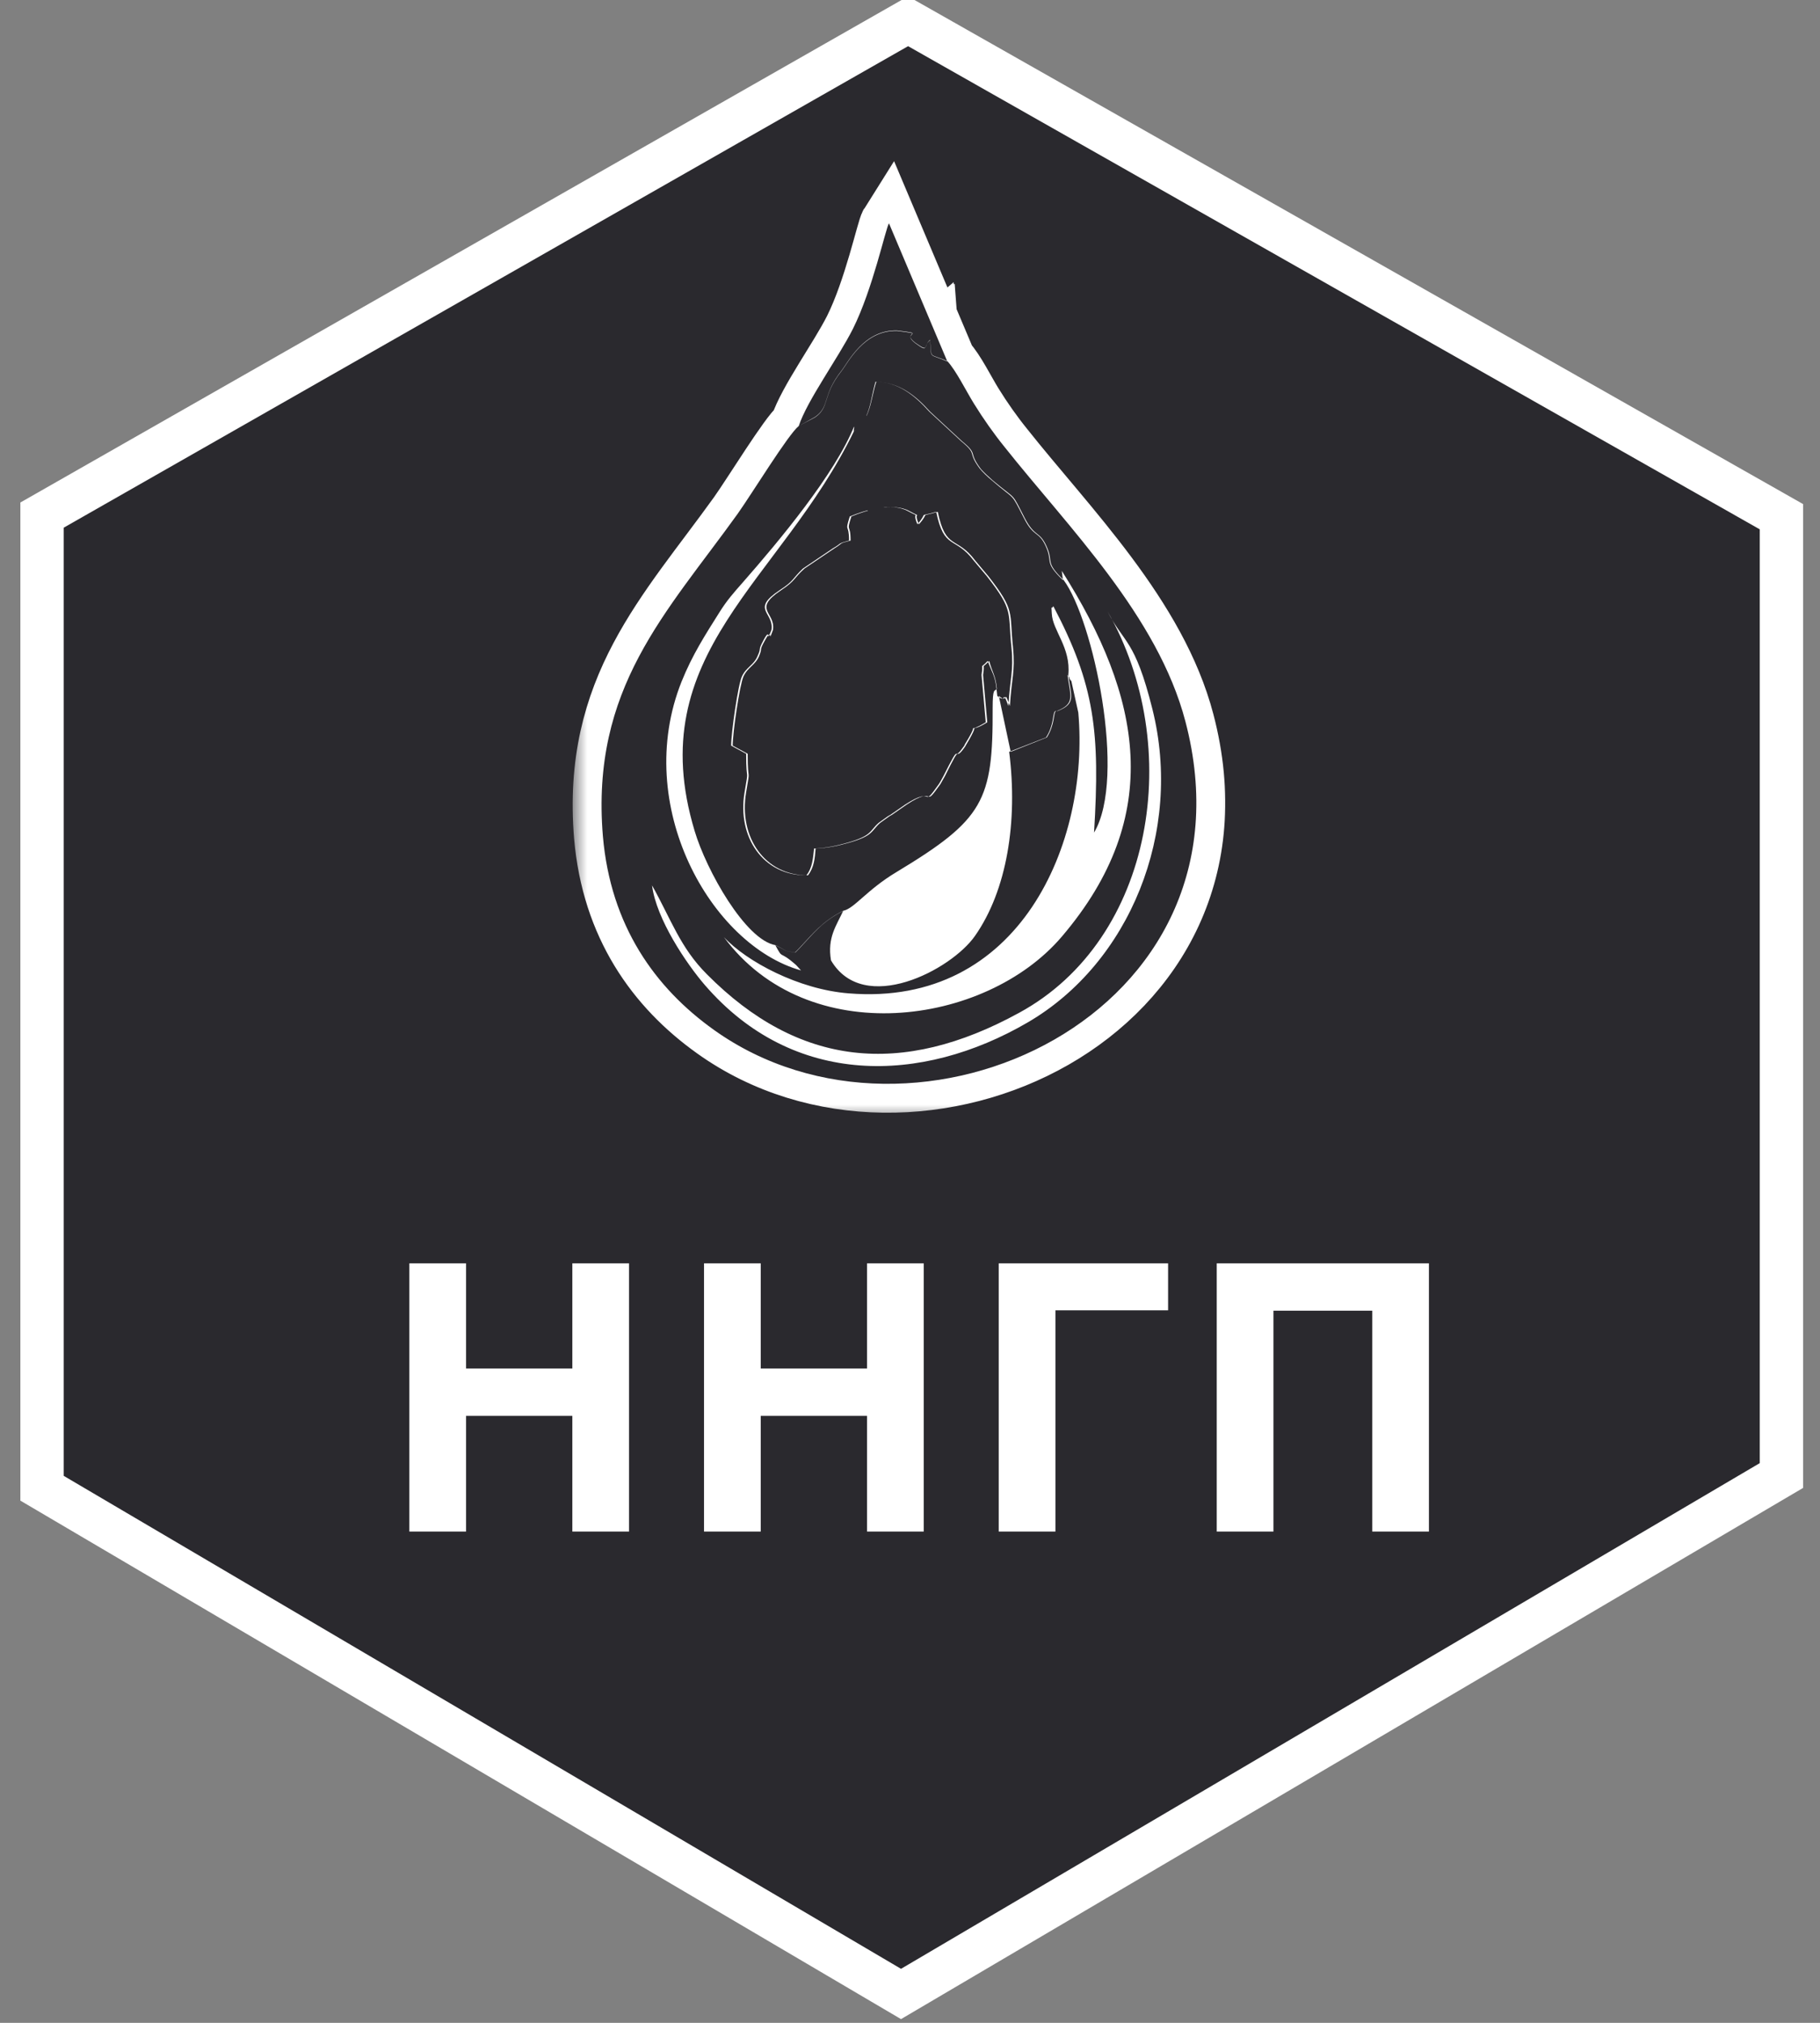 <svg width="63" height="70" viewBox="0 0 63 70" fill="none" xmlns="http://www.w3.org/2000/svg">
<rect x="0" y="0" width="63" height="70" fill="#808080" stroke="none"/>
<path d="M31.433 0.735L61.665 17.881V51.06L31.189 69.001L1.455 51.5V17.825L31.433 0.735Z" fill="#2A292E" stroke="white" stroke-width="1.5"/>
<path fill-rule="evenodd" clip-rule="evenodd" d="M29.563 13.533C29.217 14.836 28.433 14.567 27.781 16.892C27.555 17.712 22.238 21.098 22.238 26.057C22.238 27.051 21.866 28.745 21.866 30.384C21.866 33.112 22.478 31.715 23.169 33.744C23.169 33.757 24.432 35.101 24.591 35.114C24.924 35.155 26.346 37.117 28.1 35.41C28.459 35.061 30.373 25.788 30.387 25.533C30.466 24.659 30.626 15.441 29.735 14.514C29.536 14.312 29.483 13.815 29.563 13.533Z" fill="white"/>
<path d="M29.563 13.533C29.217 14.836 28.433 14.567 27.781 16.892C27.555 17.712 22.238 21.098 22.238 26.057C22.238 27.051 21.866 28.745 21.866 30.384C21.866 33.112 22.478 31.715 23.169 33.744C23.169 33.757 24.432 35.101 24.591 35.114C24.924 35.155 26.346 37.117 28.1 35.41C28.459 35.061 30.373 25.788 30.387 25.533C30.466 24.659 30.626 15.441 29.735 14.514C29.536 14.312 29.483 13.815 29.563 13.533Z" stroke="white" stroke-width="0.573" stroke-miterlimit="22.926"/>
<mask id="path-4-outside-1" maskUnits="userSpaceOnUse" x="19.824" y="4.727" width="23" height="34" fill="black">
<rect fill="white" x="19.824" y="4.727" width="23" height="34"/>
<path fill-rule="evenodd" clip-rule="evenodd" d="M27.649 14.742L28.207 14.446C28.739 14.083 28.446 13.707 29.124 12.847C29.35 12.565 29.895 11.423 31.052 11.45C32.128 11.584 31.158 11.49 31.69 11.88C32.168 12.229 31.942 11.973 32.195 11.772C32.248 12.457 32.128 12.215 32.793 12.511L30.772 7.727C30.653 7.915 30.214 9.998 29.523 11.382C29.005 12.404 27.941 13.855 27.649 14.742ZM34.494 23.84L34.521 24.081C34.867 24.39 34.667 23.786 34.906 24.431C34.959 23.477 35.092 23.235 35.013 22.415C34.88 21.165 35.106 21.152 34.162 19.942L33.71 19.405C33.045 18.531 32.687 19.055 32.407 17.712C31.716 17.913 32.168 17.671 31.756 18.142C31.543 17.645 31.916 17.954 31.424 17.685C30.865 17.376 29.922 17.658 29.416 17.873C29.23 18.464 29.39 18.075 29.39 18.706C28.951 18.827 29.164 18.787 28.832 18.975L27.795 19.674C27.409 20.037 27.502 20.09 26.984 20.426C25.974 21.098 26.798 21.179 26.705 21.797C26.492 22.348 26.705 21.636 26.426 22.16C26.213 22.563 26.373 22.375 26.226 22.697C26.093 23.02 25.828 23.087 25.681 23.41C25.548 23.692 25.309 25.358 25.309 25.802L25.828 26.084C25.828 27.186 25.934 26.46 25.774 27.414C25.509 28.973 26.426 30.303 27.915 30.29C28.127 30.021 28.14 29.699 28.18 29.363C28.579 29.349 28.965 29.269 29.337 29.161C30.188 28.919 30.095 28.758 30.413 28.476L30.733 28.247C30.759 28.234 30.799 28.207 30.826 28.194L31.331 27.844C32.407 27.145 31.849 28.046 32.5 27.132C32.514 27.119 32.647 26.877 32.66 26.85C33.311 25.56 32.926 26.447 33.351 25.842C33.378 25.815 33.391 25.775 33.404 25.748C34.002 24.794 33.325 25.479 34.122 24.995L33.976 23.356C34.056 22.872 33.883 23.195 34.189 22.872C34.322 23.235 34.454 23.396 34.494 23.84ZM29.563 14.916C27.024 20.144 22.185 22.59 24.046 28.758C24.445 30.102 25.801 32.534 26.851 32.709C27.343 32.951 27.037 32.87 27.529 32.964L27.675 32.816C28.194 32.265 28.446 31.902 29.204 31.513C29.576 31.432 30.015 30.787 31.025 30.182C34.056 28.355 34.375 27.71 34.361 24.498C34.361 23.786 34.428 23.934 34.508 23.84C34.468 23.383 34.335 23.235 34.242 22.872C33.936 23.195 34.109 22.872 34.029 23.356L34.175 24.995C33.378 25.479 34.042 24.78 33.458 25.748C33.444 25.775 33.418 25.815 33.404 25.842C32.979 26.447 33.351 25.56 32.713 26.85C32.7 26.877 32.567 27.105 32.554 27.132C31.902 28.046 32.461 27.132 31.384 27.844L30.879 28.194C30.852 28.207 30.812 28.234 30.786 28.247L30.467 28.476C30.148 28.758 30.241 28.919 29.39 29.161C29.018 29.269 28.632 29.349 28.233 29.363C28.207 29.699 28.18 30.021 27.968 30.29C26.479 30.303 25.562 28.973 25.828 27.414C25.987 26.46 25.881 27.186 25.881 26.084L25.362 25.802C25.362 25.358 25.602 23.705 25.735 23.41C25.881 23.087 26.147 23.02 26.279 22.697C26.412 22.375 26.253 22.563 26.479 22.16C26.771 21.636 26.559 22.348 26.758 21.797C26.851 21.179 26.027 21.098 27.037 20.426C27.542 20.09 27.449 20.037 27.848 19.674L28.885 18.975C29.217 18.773 28.991 18.827 29.443 18.706C29.443 18.075 29.284 18.464 29.47 17.873C29.975 17.658 30.919 17.376 31.477 17.685C31.969 17.954 31.583 17.645 31.809 18.142C32.221 17.685 31.769 17.913 32.461 17.712C32.74 19.055 33.112 18.531 33.763 19.405L34.215 19.942C35.159 21.152 34.933 21.165 35.066 22.415C35.146 23.248 35.013 23.477 34.959 24.431C34.72 23.786 34.92 24.39 34.574 24.081L34.986 26.017L36.236 25.519C36.515 25.076 36.462 24.686 36.541 24.619L36.568 24.605H36.608C37.259 24.35 37.073 24.095 36.98 23.356C37.073 22.402 36.435 21.824 36.408 21.233C36.395 20.856 36.368 21.138 36.462 20.977C37.897 23.705 38.083 25.331 37.871 28.812C39.014 26.89 37.831 21.434 36.821 20.077C36.143 19.418 36.488 19.472 36.222 18.894C35.983 18.37 35.824 18.599 35.478 17.94C34.986 16.986 35.225 17.349 34.361 16.623C34.255 16.529 34.016 16.314 33.936 16.207C33.497 15.615 33.883 15.75 33.298 15.266L32.195 14.245C31.676 13.667 31.118 13.237 30.334 13.21C30.134 13.815 30.148 14.513 29.563 14.916ZM27.649 14.742C27.29 15.024 26.04 17.067 25.535 17.779C23.063 21.219 20.444 23.813 20.869 28.933C21.135 32.037 22.677 34.187 24.711 35.638C31.703 40.637 43.693 35.101 41.034 24.968C40.077 21.313 36.98 18.249 34.773 15.467C34.414 15.024 34.042 14.5 33.71 13.962C33.444 13.532 33.085 12.807 32.793 12.498C32.128 12.202 32.261 12.457 32.195 11.758C31.955 11.96 32.181 12.215 31.69 11.866C31.158 11.476 32.128 11.57 31.052 11.436C29.895 11.409 29.35 12.551 29.124 12.834C28.446 13.694 28.739 14.07 28.207 14.433L27.649 14.742ZM38.336 21.152C38.907 22.281 39.28 22.093 39.891 24.538C40.954 28.785 39.107 33.327 35.571 35.383C31.902 37.52 27.462 37.641 24.392 34.08C23.767 33.354 22.717 31.808 22.571 30.639C23.222 31.795 23.541 32.789 24.472 33.717C27.649 36.915 31.211 37.278 35.279 35.047C39.971 32.494 41.008 25.815 38.336 21.152ZM34.933 26.017C35.239 28.435 34.853 30.814 33.75 32.386C32.926 33.569 29.895 35.155 28.765 33.233C28.632 32.44 28.951 32.037 29.191 31.513C28.446 31.902 28.18 32.265 27.662 32.816L27.516 32.964C27.037 32.87 27.343 32.951 26.838 32.709C27.13 33.246 26.931 32.843 27.556 33.394L27.728 33.582C24.605 32.709 21.88 27.871 23.594 23.584C23.967 22.657 24.419 21.958 24.91 21.179C25.163 20.776 25.389 20.52 25.721 20.144C26.971 18.72 28.911 16.395 29.576 14.728L29.549 14.93C30.134 14.527 30.121 13.828 30.307 13.21C31.091 13.223 31.65 13.667 32.168 14.245L33.271 15.266C33.856 15.75 33.471 15.615 33.909 16.207C33.989 16.314 34.215 16.529 34.335 16.623C35.185 17.362 34.959 16.986 35.451 17.94C35.784 18.599 35.956 18.37 36.196 18.894C36.462 19.472 36.116 19.418 36.794 20.077L36.754 19.754C39.519 24.108 40.33 28.22 36.754 32.413C34.109 35.517 27.954 36.351 25.057 32.427C25.841 33.273 27.649 34.241 29.377 34.375C35.305 34.859 37.724 29.161 37.326 24.659L37.086 23.571C37.073 23.544 37.033 23.53 37.02 23.463C37.007 23.41 36.98 23.396 36.953 23.356C37.046 24.081 37.233 24.35 36.581 24.605H36.541L36.515 24.619C36.435 24.7 36.488 25.089 36.209 25.519L34.933 26.017Z"/>
</mask>
<path fill-rule="evenodd" clip-rule="evenodd" d="M27.649 14.742L28.207 14.446C28.739 14.083 28.446 13.707 29.124 12.847C29.35 12.565 29.895 11.423 31.052 11.45C32.128 11.584 31.158 11.49 31.69 11.88C32.168 12.229 31.942 11.973 32.195 11.772C32.248 12.457 32.128 12.215 32.793 12.511L30.772 7.727C30.653 7.915 30.214 9.998 29.523 11.382C29.005 12.404 27.941 13.855 27.649 14.742ZM34.494 23.84L34.521 24.081C34.867 24.39 34.667 23.786 34.906 24.431C34.959 23.477 35.092 23.235 35.013 22.415C34.88 21.165 35.106 21.152 34.162 19.942L33.71 19.405C33.045 18.531 32.687 19.055 32.407 17.712C31.716 17.913 32.168 17.671 31.756 18.142C31.543 17.645 31.916 17.954 31.424 17.685C30.865 17.376 29.922 17.658 29.416 17.873C29.23 18.464 29.39 18.075 29.39 18.706C28.951 18.827 29.164 18.787 28.832 18.975L27.795 19.674C27.409 20.037 27.502 20.09 26.984 20.426C25.974 21.098 26.798 21.179 26.705 21.797C26.492 22.348 26.705 21.636 26.426 22.16C26.213 22.563 26.373 22.375 26.226 22.697C26.093 23.02 25.828 23.087 25.681 23.41C25.548 23.692 25.309 25.358 25.309 25.802L25.828 26.084C25.828 27.186 25.934 26.46 25.774 27.414C25.509 28.973 26.426 30.303 27.915 30.29C28.127 30.021 28.14 29.699 28.18 29.363C28.579 29.349 28.965 29.269 29.337 29.161C30.188 28.919 30.095 28.758 30.413 28.476L30.733 28.247C30.759 28.234 30.799 28.207 30.826 28.194L31.331 27.844C32.407 27.145 31.849 28.046 32.5 27.132C32.514 27.119 32.647 26.877 32.66 26.85C33.311 25.56 32.926 26.447 33.351 25.842C33.378 25.815 33.391 25.775 33.404 25.748C34.002 24.794 33.325 25.479 34.122 24.995L33.976 23.356C34.056 22.872 33.883 23.195 34.189 22.872C34.322 23.235 34.454 23.396 34.494 23.84ZM29.563 14.916C27.024 20.144 22.185 22.59 24.046 28.758C24.445 30.102 25.801 32.534 26.851 32.709C27.343 32.951 27.037 32.87 27.529 32.964L27.675 32.816C28.194 32.265 28.446 31.902 29.204 31.513C29.576 31.432 30.015 30.787 31.025 30.182C34.056 28.355 34.375 27.71 34.361 24.498C34.361 23.786 34.428 23.934 34.508 23.84C34.468 23.383 34.335 23.235 34.242 22.872C33.936 23.195 34.109 22.872 34.029 23.356L34.175 24.995C33.378 25.479 34.042 24.78 33.458 25.748C33.444 25.775 33.418 25.815 33.404 25.842C32.979 26.447 33.351 25.56 32.713 26.85C32.7 26.877 32.567 27.105 32.554 27.132C31.902 28.046 32.461 27.132 31.384 27.844L30.879 28.194C30.852 28.207 30.812 28.234 30.786 28.247L30.467 28.476C30.148 28.758 30.241 28.919 29.39 29.161C29.018 29.269 28.632 29.349 28.233 29.363C28.207 29.699 28.18 30.021 27.968 30.29C26.479 30.303 25.562 28.973 25.828 27.414C25.987 26.46 25.881 27.186 25.881 26.084L25.362 25.802C25.362 25.358 25.602 23.705 25.735 23.41C25.881 23.087 26.147 23.02 26.279 22.697C26.412 22.375 26.253 22.563 26.479 22.16C26.771 21.636 26.559 22.348 26.758 21.797C26.851 21.179 26.027 21.098 27.037 20.426C27.542 20.09 27.449 20.037 27.848 19.674L28.885 18.975C29.217 18.773 28.991 18.827 29.443 18.706C29.443 18.075 29.284 18.464 29.47 17.873C29.975 17.658 30.919 17.376 31.477 17.685C31.969 17.954 31.583 17.645 31.809 18.142C32.221 17.685 31.769 17.913 32.461 17.712C32.74 19.055 33.112 18.531 33.763 19.405L34.215 19.942C35.159 21.152 34.933 21.165 35.066 22.415C35.146 23.248 35.013 23.477 34.959 24.431C34.72 23.786 34.92 24.39 34.574 24.081L34.986 26.017L36.236 25.519C36.515 25.076 36.462 24.686 36.541 24.619L36.568 24.605H36.608C37.259 24.35 37.073 24.095 36.98 23.356C37.073 22.402 36.435 21.824 36.408 21.233C36.395 20.856 36.368 21.138 36.462 20.977C37.897 23.705 38.083 25.331 37.871 28.812C39.014 26.89 37.831 21.434 36.821 20.077C36.143 19.418 36.488 19.472 36.222 18.894C35.983 18.37 35.824 18.599 35.478 17.94C34.986 16.986 35.225 17.349 34.361 16.623C34.255 16.529 34.016 16.314 33.936 16.207C33.497 15.615 33.883 15.75 33.298 15.266L32.195 14.245C31.676 13.667 31.118 13.237 30.334 13.21C30.134 13.815 30.148 14.513 29.563 14.916ZM27.649 14.742C27.29 15.024 26.04 17.067 25.535 17.779C23.063 21.219 20.444 23.813 20.869 28.933C21.135 32.037 22.677 34.187 24.711 35.638C31.703 40.637 43.693 35.101 41.034 24.968C40.077 21.313 36.98 18.249 34.773 15.467C34.414 15.024 34.042 14.5 33.71 13.962C33.444 13.532 33.085 12.807 32.793 12.498C32.128 12.202 32.261 12.457 32.195 11.758C31.955 11.96 32.181 12.215 31.69 11.866C31.158 11.476 32.128 11.57 31.052 11.436C29.895 11.409 29.35 12.551 29.124 12.834C28.446 13.694 28.739 14.07 28.207 14.433L27.649 14.742ZM38.336 21.152C38.907 22.281 39.28 22.093 39.891 24.538C40.954 28.785 39.107 33.327 35.571 35.383C31.902 37.52 27.462 37.641 24.392 34.08C23.767 33.354 22.717 31.808 22.571 30.639C23.222 31.795 23.541 32.789 24.472 33.717C27.649 36.915 31.211 37.278 35.279 35.047C39.971 32.494 41.008 25.815 38.336 21.152ZM34.933 26.017C35.239 28.435 34.853 30.814 33.75 32.386C32.926 33.569 29.895 35.155 28.765 33.233C28.632 32.44 28.951 32.037 29.191 31.513C28.446 31.902 28.18 32.265 27.662 32.816L27.516 32.964C27.037 32.87 27.343 32.951 26.838 32.709C27.13 33.246 26.931 32.843 27.556 33.394L27.728 33.582C24.605 32.709 21.88 27.871 23.594 23.584C23.967 22.657 24.419 21.958 24.91 21.179C25.163 20.776 25.389 20.52 25.721 20.144C26.971 18.72 28.911 16.395 29.576 14.728L29.549 14.93C30.134 14.527 30.121 13.828 30.307 13.21C31.091 13.223 31.65 13.667 32.168 14.245L33.271 15.266C33.856 15.75 33.471 15.615 33.909 16.207C33.989 16.314 34.215 16.529 34.335 16.623C35.185 17.362 34.959 16.986 35.451 17.94C35.784 18.599 35.956 18.37 36.196 18.894C36.462 19.472 36.116 19.418 36.794 20.077L36.754 19.754C39.519 24.108 40.33 28.22 36.754 32.413C34.109 35.517 27.954 36.351 25.057 32.427C25.841 33.273 27.649 34.241 29.377 34.375C35.305 34.859 37.724 29.161 37.326 24.659L37.086 23.571C37.073 23.544 37.033 23.53 37.02 23.463C37.007 23.41 36.98 23.396 36.953 23.356C37.046 24.081 37.233 24.35 36.581 24.605H36.541L36.515 24.619C36.435 24.7 36.488 25.089 36.209 25.519L34.933 26.017Z" fill="#2A292E"/>
<path fill-rule="evenodd" clip-rule="evenodd" d="M27.649 14.742L28.207 14.446C28.739 14.083 28.446 13.707 29.124 12.847C29.35 12.565 29.895 11.423 31.052 11.45C32.128 11.584 31.158 11.49 31.69 11.88C32.168 12.229 31.942 11.973 32.195 11.772C32.248 12.457 32.128 12.215 32.793 12.511L30.772 7.727C30.653 7.915 30.214 9.998 29.523 11.382C29.005 12.404 27.941 13.855 27.649 14.742ZM34.494 23.84L34.521 24.081C34.867 24.39 34.667 23.786 34.906 24.431C34.959 23.477 35.092 23.235 35.013 22.415C34.88 21.165 35.106 21.152 34.162 19.942L33.71 19.405C33.045 18.531 32.687 19.055 32.407 17.712C31.716 17.913 32.168 17.671 31.756 18.142C31.543 17.645 31.916 17.954 31.424 17.685C30.865 17.376 29.922 17.658 29.416 17.873C29.23 18.464 29.39 18.075 29.39 18.706C28.951 18.827 29.164 18.787 28.832 18.975L27.795 19.674C27.409 20.037 27.502 20.09 26.984 20.426C25.974 21.098 26.798 21.179 26.705 21.797C26.492 22.348 26.705 21.636 26.426 22.16C26.213 22.563 26.373 22.375 26.226 22.697C26.093 23.02 25.828 23.087 25.681 23.41C25.548 23.692 25.309 25.358 25.309 25.802L25.828 26.084C25.828 27.186 25.934 26.46 25.774 27.414C25.509 28.973 26.426 30.303 27.915 30.29C28.127 30.021 28.14 29.699 28.18 29.363C28.579 29.349 28.965 29.269 29.337 29.161C30.188 28.919 30.095 28.758 30.413 28.476L30.733 28.247C30.759 28.234 30.799 28.207 30.826 28.194L31.331 27.844C32.407 27.145 31.849 28.046 32.5 27.132C32.514 27.119 32.647 26.877 32.66 26.85C33.311 25.56 32.926 26.447 33.351 25.842C33.378 25.815 33.391 25.775 33.404 25.748C34.002 24.794 33.325 25.479 34.122 24.995L33.976 23.356C34.056 22.872 33.883 23.195 34.189 22.872C34.322 23.235 34.454 23.396 34.494 23.84ZM29.563 14.916C27.024 20.144 22.185 22.59 24.046 28.758C24.445 30.102 25.801 32.534 26.851 32.709C27.343 32.951 27.037 32.87 27.529 32.964L27.675 32.816C28.194 32.265 28.446 31.902 29.204 31.513C29.576 31.432 30.015 30.787 31.025 30.182C34.056 28.355 34.375 27.71 34.361 24.498C34.361 23.786 34.428 23.934 34.508 23.84C34.468 23.383 34.335 23.235 34.242 22.872C33.936 23.195 34.109 22.872 34.029 23.356L34.175 24.995C33.378 25.479 34.042 24.78 33.458 25.748C33.444 25.775 33.418 25.815 33.404 25.842C32.979 26.447 33.351 25.56 32.713 26.85C32.7 26.877 32.567 27.105 32.554 27.132C31.902 28.046 32.461 27.132 31.384 27.844L30.879 28.194C30.852 28.207 30.812 28.234 30.786 28.247L30.467 28.476C30.148 28.758 30.241 28.919 29.39 29.161C29.018 29.269 28.632 29.349 28.233 29.363C28.207 29.699 28.18 30.021 27.968 30.29C26.479 30.303 25.562 28.973 25.828 27.414C25.987 26.46 25.881 27.186 25.881 26.084L25.362 25.802C25.362 25.358 25.602 23.705 25.735 23.41C25.881 23.087 26.147 23.02 26.279 22.697C26.412 22.375 26.253 22.563 26.479 22.16C26.771 21.636 26.559 22.348 26.758 21.797C26.851 21.179 26.027 21.098 27.037 20.426C27.542 20.09 27.449 20.037 27.848 19.674L28.885 18.975C29.217 18.773 28.991 18.827 29.443 18.706C29.443 18.075 29.284 18.464 29.47 17.873C29.975 17.658 30.919 17.376 31.477 17.685C31.969 17.954 31.583 17.645 31.809 18.142C32.221 17.685 31.769 17.913 32.461 17.712C32.74 19.055 33.112 18.531 33.763 19.405L34.215 19.942C35.159 21.152 34.933 21.165 35.066 22.415C35.146 23.248 35.013 23.477 34.959 24.431C34.72 23.786 34.92 24.39 34.574 24.081L34.986 26.017L36.236 25.519C36.515 25.076 36.462 24.686 36.541 24.619L36.568 24.605H36.608C37.259 24.35 37.073 24.095 36.98 23.356C37.073 22.402 36.435 21.824 36.408 21.233C36.395 20.856 36.368 21.138 36.462 20.977C37.897 23.705 38.083 25.331 37.871 28.812C39.014 26.89 37.831 21.434 36.821 20.077C36.143 19.418 36.488 19.472 36.222 18.894C35.983 18.37 35.824 18.599 35.478 17.94C34.986 16.986 35.225 17.349 34.361 16.623C34.255 16.529 34.016 16.314 33.936 16.207C33.497 15.615 33.883 15.75 33.298 15.266L32.195 14.245C31.676 13.667 31.118 13.237 30.334 13.21C30.134 13.815 30.148 14.513 29.563 14.916ZM27.649 14.742C27.29 15.024 26.04 17.067 25.535 17.779C23.063 21.219 20.444 23.813 20.869 28.933C21.135 32.037 22.677 34.187 24.711 35.638C31.703 40.637 43.693 35.101 41.034 24.968C40.077 21.313 36.98 18.249 34.773 15.467C34.414 15.024 34.042 14.5 33.71 13.962C33.444 13.532 33.085 12.807 32.793 12.498C32.128 12.202 32.261 12.457 32.195 11.758C31.955 11.96 32.181 12.215 31.69 11.866C31.158 11.476 32.128 11.57 31.052 11.436C29.895 11.409 29.35 12.551 29.124 12.834C28.446 13.694 28.739 14.07 28.207 14.433L27.649 14.742ZM38.336 21.152C38.907 22.281 39.28 22.093 39.891 24.538C40.954 28.785 39.107 33.327 35.571 35.383C31.902 37.52 27.462 37.641 24.392 34.08C23.767 33.354 22.717 31.808 22.571 30.639C23.222 31.795 23.541 32.789 24.472 33.717C27.649 36.915 31.211 37.278 35.279 35.047C39.971 32.494 41.008 25.815 38.336 21.152ZM34.933 26.017C35.239 28.435 34.853 30.814 33.75 32.386C32.926 33.569 29.895 35.155 28.765 33.233C28.632 32.44 28.951 32.037 29.191 31.513C28.446 31.902 28.18 32.265 27.662 32.816L27.516 32.964C27.037 32.87 27.343 32.951 26.838 32.709C27.13 33.246 26.931 32.843 27.556 33.394L27.728 33.582C24.605 32.709 21.88 27.871 23.594 23.584C23.967 22.657 24.419 21.958 24.91 21.179C25.163 20.776 25.389 20.52 25.721 20.144C26.971 18.72 28.911 16.395 29.576 14.728L29.549 14.93C30.134 14.527 30.121 13.828 30.307 13.21C31.091 13.223 31.65 13.667 32.168 14.245L33.271 15.266C33.856 15.75 33.471 15.615 33.909 16.207C33.989 16.314 34.215 16.529 34.335 16.623C35.185 17.362 34.959 16.986 35.451 17.94C35.784 18.599 35.956 18.37 36.196 18.894C36.462 19.472 36.116 19.418 36.794 20.077L36.754 19.754C39.519 24.108 40.33 28.22 36.754 32.413C34.109 35.517 27.954 36.351 25.057 32.427C25.841 33.273 27.649 34.241 29.377 34.375C35.305 34.859 37.724 29.161 37.326 24.659L37.086 23.571C37.073 23.544 37.033 23.53 37.02 23.463C37.007 23.41 36.98 23.396 36.953 23.356C37.046 24.081 37.233 24.35 36.581 24.605H36.541L36.515 24.619C36.435 24.7 36.488 25.089 36.209 25.519L34.933 26.017Z" stroke="white" stroke-width="2" mask="url(#path-4-outside-1)"/>
<path fill-rule="evenodd" clip-rule="evenodd" d="M29.563 13.533C29.217 14.836 28.433 14.567 27.781 16.892C27.555 17.712 22.238 21.098 22.238 26.057C22.238 27.051 21.866 28.745 21.866 30.384C21.866 33.112 22.478 31.715 23.169 33.744C23.169 33.757 24.432 35.101 24.591 35.114C24.924 35.155 26.346 37.117 28.1 35.41C28.459 35.061 30.373 25.788 30.387 25.533C30.466 24.659 30.626 15.441 29.735 14.514C29.536 14.312 29.483 13.815 29.563 13.533Z" fill="white"/>
<path d="M29.563 13.533C29.217 14.836 28.433 14.567 27.781 16.892C27.555 17.712 22.238 21.098 22.238 26.057C22.238 27.051 21.866 28.745 21.866 30.384C21.866 33.112 22.478 31.715 23.169 33.744C23.169 33.757 24.432 35.101 24.591 35.114C24.924 35.155 26.346 37.117 28.1 35.41C28.459 35.061 30.373 25.788 30.387 25.533C30.466 24.659 30.626 15.441 29.735 14.514C29.536 14.312 29.483 13.815 29.563 13.533Z" fill="white" stroke="#2A292E" stroke-width="0.573" stroke-miterlimit="22.926"/>
<path fill-rule="evenodd" clip-rule="evenodd" d="M28.193 22.16C27.569 22.819 27.449 25.977 27.316 26.837C27.077 28.382 26.811 29.712 26.279 31.177C25.987 31.983 26.093 32.346 25.974 33.153C25.92 33.515 25.827 35.114 26.053 35.383C26.213 35.571 25.894 35.746 26.665 36.028C26.917 36.122 26.518 36.243 27.197 36.539C28.473 37.09 30.081 37.09 31.49 37.103C31.623 37.103 32.833 36.687 33.537 36.7C34.946 36.714 34.095 36.485 35.331 36.055C35.504 36.001 36.661 35.061 37.445 34.765C38.189 34.483 38.15 33.367 38.748 32.843C39.399 32.266 40.529 30.008 40.529 29.175C40.529 28.449 40.888 25.157 40.396 24.727C39.745 24.162 40.183 22.684 39.266 22.039C38.934 21.811 39.452 21.743 38.601 21.206C37.91 20.776 37.591 19.311 37.033 19.042C35.823 18.465 35.983 18.505 34.321 19.056C33.723 19.257 31.663 19.755 31.291 20.131C29.815 21.663 29.483 20.789 28.193 22.16Z" fill="white"/>
<path fill-rule="evenodd" clip-rule="evenodd" d="M27.649 14.742L28.207 14.446C28.739 14.083 28.446 13.707 29.124 12.847C29.35 12.565 29.895 11.423 31.052 11.45C32.128 11.584 31.158 11.49 31.69 11.88C32.168 12.229 31.942 11.973 32.195 11.772C32.248 12.457 32.128 12.215 32.793 12.511L30.772 7.727C30.653 7.915 30.214 9.998 29.523 11.382C29.005 12.404 27.941 13.855 27.649 14.742ZM34.494 23.84L34.521 24.081C34.867 24.39 34.667 23.786 34.906 24.431C34.959 23.477 35.092 23.235 35.013 22.415C34.88 21.165 35.106 21.152 34.162 19.942L33.71 19.405C33.045 18.531 32.687 19.055 32.407 17.712C31.716 17.913 32.168 17.671 31.756 18.142C31.543 17.645 31.916 17.954 31.424 17.685C30.865 17.376 29.922 17.658 29.416 17.873C29.23 18.464 29.39 18.075 29.39 18.706C28.951 18.827 29.164 18.787 28.832 18.975L27.795 19.674C27.409 20.037 27.502 20.09 26.984 20.426C25.974 21.098 26.798 21.179 26.705 21.797C26.492 22.348 26.705 21.636 26.426 22.16C26.213 22.563 26.373 22.375 26.226 22.697C26.093 23.02 25.828 23.087 25.681 23.41C25.548 23.692 25.309 25.358 25.309 25.802L25.828 26.084C25.828 27.186 25.934 26.46 25.774 27.414C25.509 28.973 26.426 30.303 27.915 30.29C28.127 30.021 28.14 29.699 28.18 29.363C28.579 29.349 28.965 29.269 29.337 29.161C30.188 28.919 30.095 28.758 30.413 28.476L30.733 28.247C30.759 28.234 30.799 28.207 30.826 28.194L31.331 27.844C32.407 27.145 31.849 28.046 32.5 27.132C32.514 27.119 32.647 26.877 32.66 26.85C33.311 25.56 32.926 26.447 33.351 25.842C33.378 25.815 33.391 25.775 33.404 25.748C34.002 24.794 33.325 25.479 34.122 24.995L33.976 23.356C34.056 22.872 33.883 23.195 34.189 22.872C34.322 23.235 34.454 23.396 34.494 23.84ZM29.563 14.916C27.024 20.144 22.185 22.59 24.046 28.758C24.445 30.102 25.801 32.534 26.851 32.709C27.343 32.951 27.037 32.87 27.529 32.964L27.675 32.816C28.194 32.265 28.446 31.902 29.204 31.513C29.576 31.432 30.015 30.787 31.025 30.182C34.056 28.355 34.375 27.71 34.361 24.498C34.361 23.786 34.428 23.934 34.508 23.84C34.468 23.383 34.335 23.235 34.242 22.872C33.936 23.195 34.109 22.872 34.029 23.356L34.175 24.995C33.378 25.479 34.042 24.78 33.458 25.748C33.444 25.775 33.418 25.815 33.404 25.842C32.979 26.447 33.351 25.56 32.713 26.85C32.7 26.877 32.567 27.105 32.554 27.132C31.902 28.046 32.461 27.132 31.384 27.844L30.879 28.194C30.852 28.207 30.812 28.234 30.786 28.247L30.467 28.476C30.148 28.758 30.241 28.919 29.39 29.161C29.018 29.269 28.632 29.349 28.233 29.363C28.207 29.699 28.18 30.021 27.968 30.29C26.479 30.303 25.562 28.973 25.828 27.414C25.987 26.46 25.881 27.186 25.881 26.084L25.362 25.802C25.362 25.358 25.602 23.705 25.735 23.41C25.881 23.087 26.147 23.02 26.279 22.697C26.412 22.375 26.253 22.563 26.479 22.16C26.771 21.636 26.559 22.348 26.758 21.797C26.851 21.179 26.027 21.098 27.037 20.426C27.542 20.09 27.449 20.037 27.848 19.674L28.885 18.975C29.217 18.773 28.991 18.827 29.443 18.706C29.443 18.075 29.284 18.464 29.47 17.873C29.975 17.658 30.919 17.376 31.477 17.685C31.969 17.954 31.583 17.645 31.809 18.142C32.221 17.685 31.769 17.913 32.461 17.712C32.74 19.055 33.112 18.531 33.763 19.405L34.215 19.942C35.159 21.152 34.933 21.165 35.066 22.415C35.146 23.248 35.013 23.477 34.959 24.431C34.72 23.786 34.92 24.39 34.574 24.081L34.986 26.017L36.236 25.519C36.515 25.076 36.462 24.686 36.541 24.619L36.568 24.605H36.608C37.259 24.35 37.073 24.095 36.98 23.356C37.073 22.402 36.435 21.824 36.408 21.233C36.395 20.856 36.368 21.138 36.462 20.977C37.897 23.705 38.083 25.331 37.871 28.812C39.014 26.89 37.831 21.434 36.821 20.077C36.143 19.418 36.488 19.472 36.222 18.894C35.983 18.37 35.824 18.599 35.478 17.94C34.986 16.986 35.225 17.349 34.361 16.623C34.255 16.529 34.016 16.314 33.936 16.207C33.497 15.615 33.883 15.75 33.298 15.266L32.195 14.245C31.676 13.667 31.118 13.237 30.334 13.21C30.134 13.815 30.148 14.513 29.563 14.916ZM27.649 14.742C27.29 15.024 26.04 17.067 25.535 17.779C23.063 21.219 20.444 23.813 20.869 28.933C21.135 32.037 22.677 34.187 24.711 35.638C31.703 40.637 43.693 35.101 41.034 24.968C40.077 21.313 36.98 18.249 34.773 15.467C34.414 15.024 34.042 14.5 33.71 13.962C33.444 13.532 33.085 12.807 32.793 12.498C32.128 12.202 32.261 12.457 32.195 11.758C31.955 11.96 32.181 12.215 31.69 11.866C31.158 11.476 32.128 11.57 31.052 11.436C29.895 11.409 29.35 12.551 29.124 12.834C28.446 13.694 28.739 14.07 28.207 14.433L27.649 14.742ZM38.336 21.152C38.907 22.281 39.28 22.093 39.891 24.538C40.954 28.785 39.107 33.327 35.571 35.383C31.902 37.52 27.462 37.641 24.392 34.08C23.767 33.354 22.717 31.808 22.571 30.639C23.222 31.795 23.541 32.789 24.472 33.717C27.649 36.915 31.211 37.278 35.279 35.047C39.971 32.494 41.008 25.815 38.336 21.152ZM34.933 26.017C35.239 28.435 34.853 30.814 33.75 32.386C32.926 33.569 29.895 35.155 28.765 33.233C28.632 32.44 28.951 32.037 29.191 31.513C28.446 31.902 28.18 32.265 27.662 32.816L27.516 32.964C27.037 32.87 27.343 32.951 26.838 32.709C27.13 33.246 26.931 32.843 27.556 33.394L27.728 33.582C24.605 32.709 21.88 27.871 23.594 23.584C23.967 22.657 24.419 21.958 24.91 21.179C25.163 20.776 25.389 20.52 25.721 20.144C26.971 18.72 28.911 16.395 29.576 14.728L29.549 14.93C30.134 14.527 30.121 13.828 30.307 13.21C31.091 13.223 31.65 13.667 32.168 14.245L33.271 15.266C33.856 15.75 33.471 15.615 33.909 16.207C33.989 16.314 34.215 16.529 34.335 16.623C35.185 17.362 34.959 16.986 35.451 17.94C35.784 18.599 35.956 18.37 36.196 18.894C36.462 19.472 36.116 19.418 36.794 20.077L36.754 19.754C39.519 24.108 40.33 28.22 36.754 32.413C34.109 35.517 27.954 36.351 25.057 32.427C25.841 33.273 27.649 34.241 29.377 34.375C35.305 34.859 37.724 29.161 37.326 24.659L37.086 23.571C37.073 23.544 37.033 23.53 37.02 23.463C37.007 23.41 36.98 23.396 36.953 23.356C37.046 24.081 37.233 24.35 36.581 24.605H36.541L36.515 24.619C36.435 24.7 36.488 25.089 36.209 25.519L34.933 26.017Z" fill="#2A292E"/>
<path d="M21.775 53H19.812V48.996H16.133V53H14.17V43.718H16.133V47.358H19.812V43.718H21.775V53ZM31.975 53H30.012V48.996H26.333V53H24.37V43.718H26.333V47.358H30.012V43.718H31.975V53ZM40.434 43.718V45.343H36.534V53H34.571V43.718H40.434ZM42.118 53V43.718H49.463V53H47.5V45.356H44.081V53H42.118Z" fill="white"/>
</svg>
